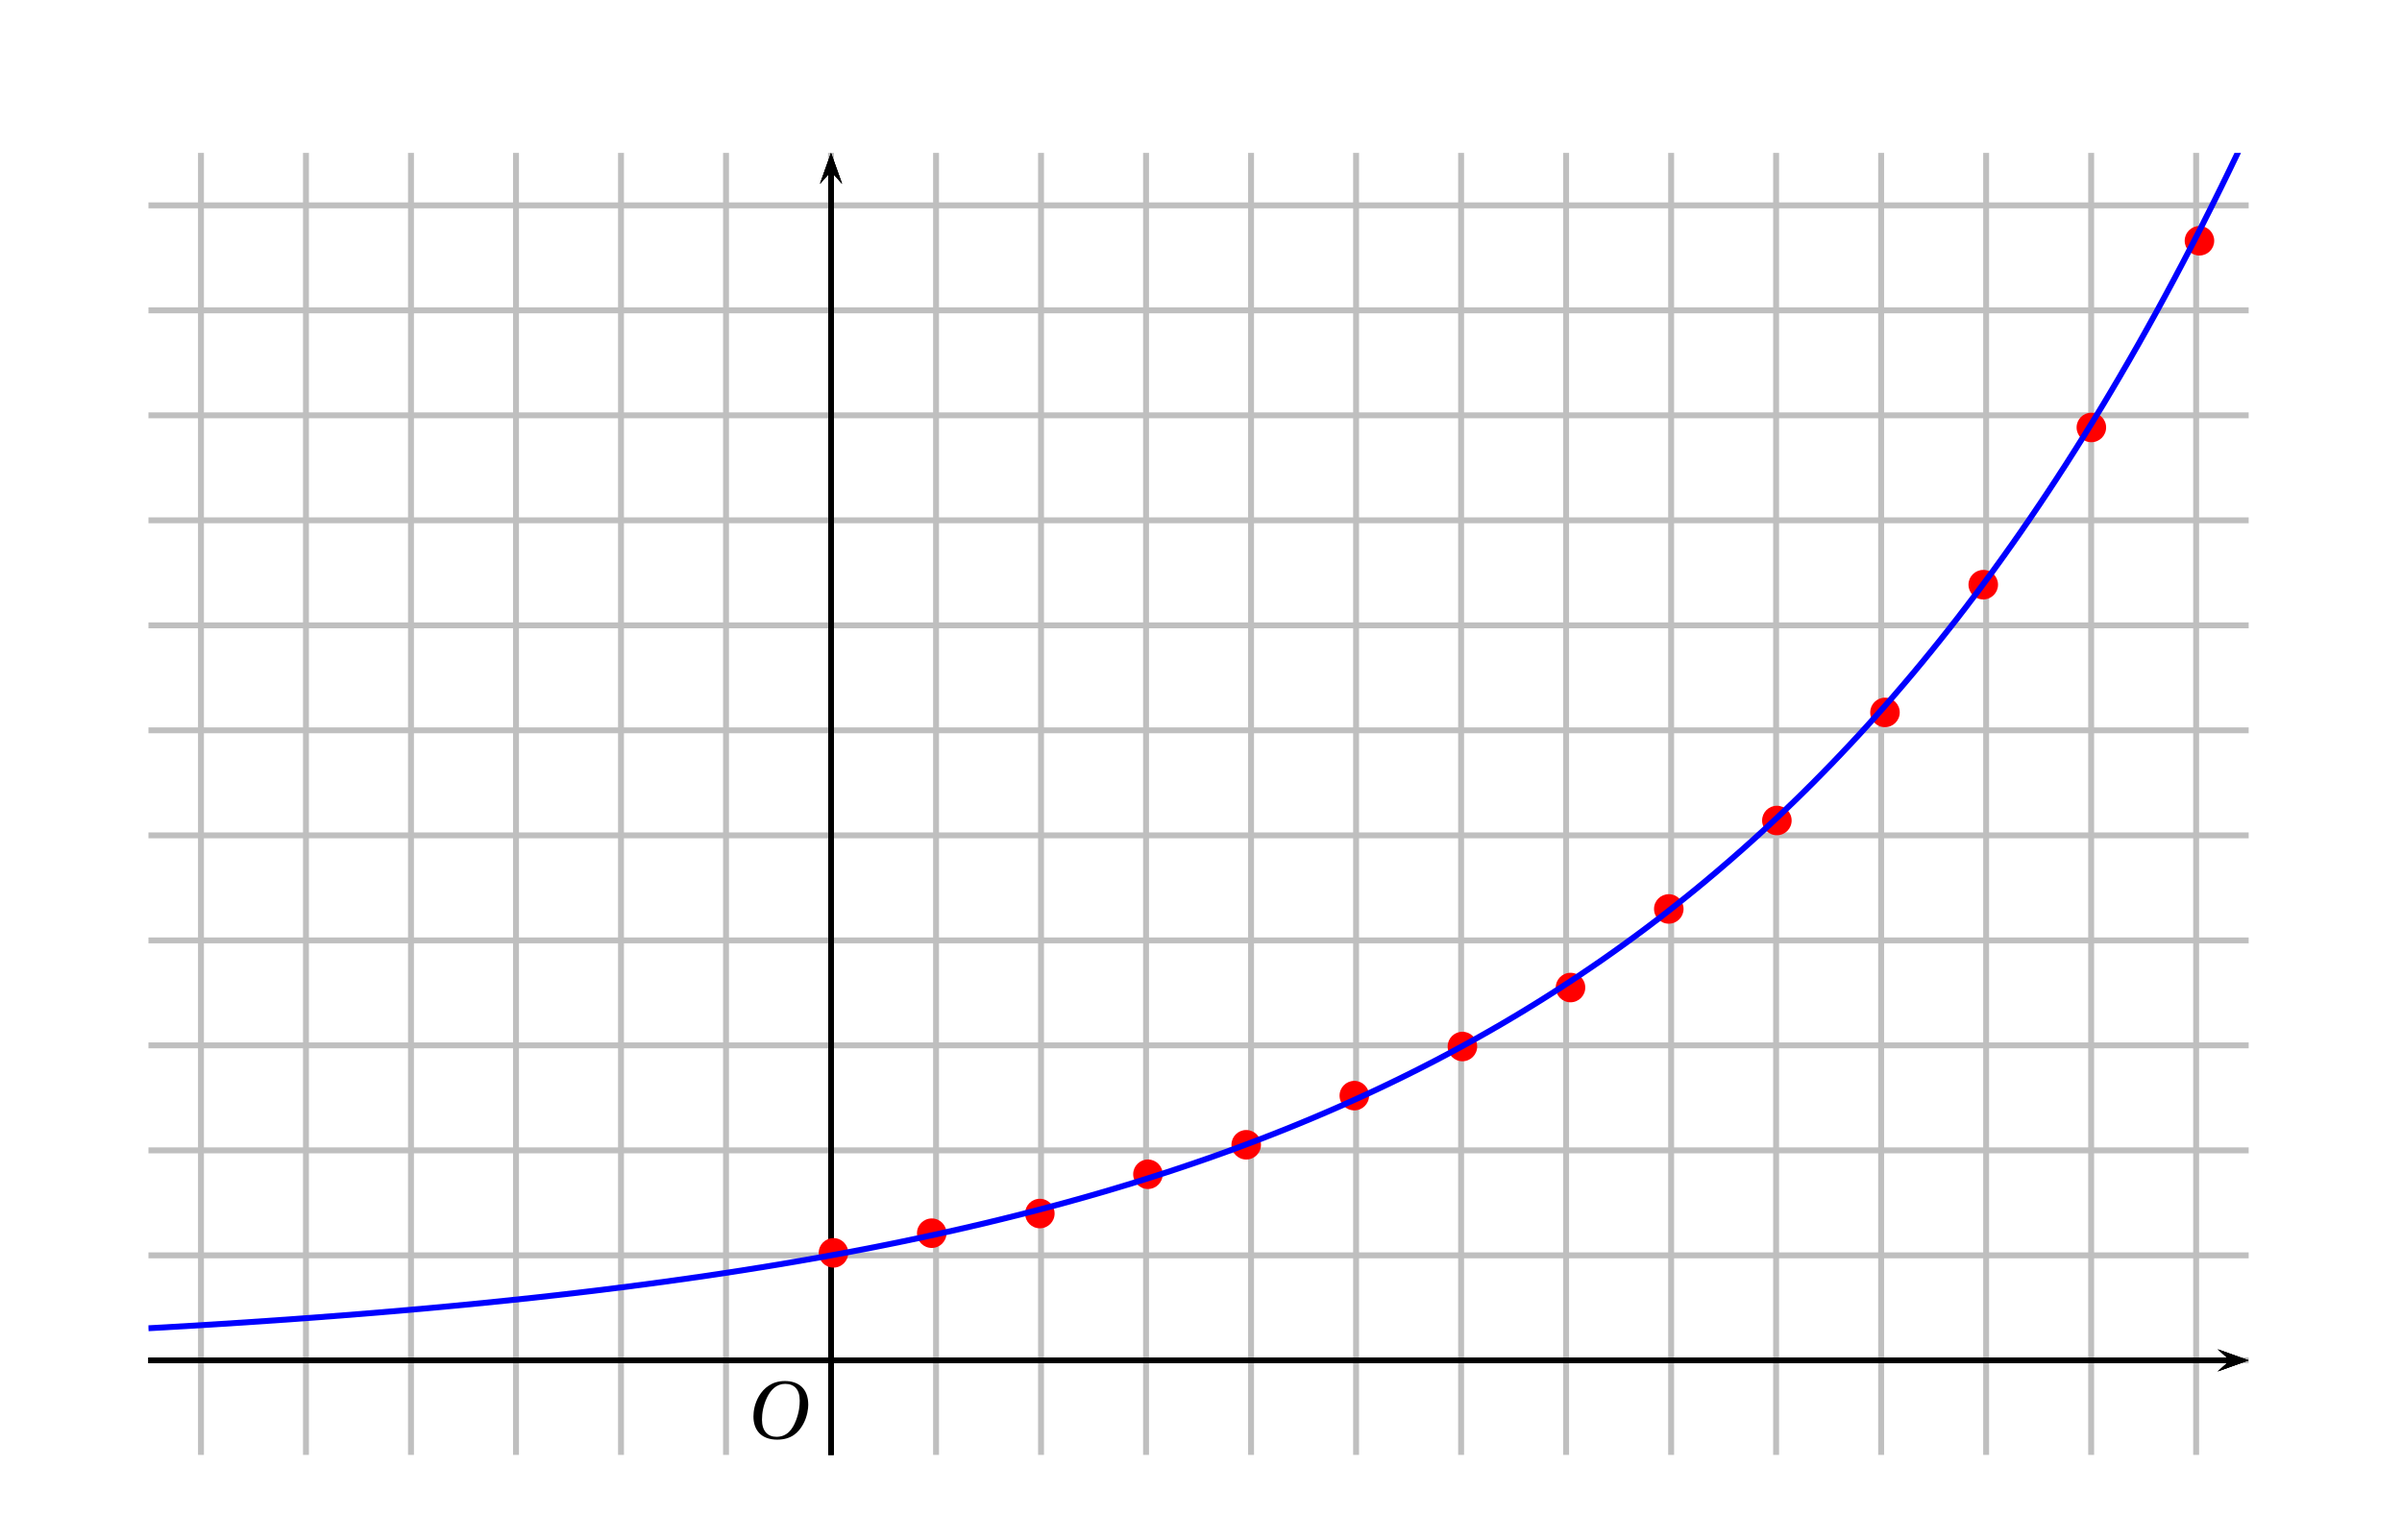 <?xml version='1.0' encoding='UTF-8'?>
<!-- This file was generated by dvisvgm 2.2 -->
<svg height='156.737pt' version='1.1' viewBox='26.687 5.998 244.424 156.737' width='244.424pt' xmlns='http://www.w3.org/2000/svg' xmlns:xlink='http://www.w3.org/1999/xlink'>
<defs>
<clipPath id='clip1'>
<path d='M41.793 154.059V21.555H255.508V154.059Z'/>
</clipPath>
<path d='M5.523 -7.364C6.728 -7.364 7.495 -6.651 7.495 -5.106C7.495 -4.482 7.429 -3.572 6.98 -2.411C6.531 -1.238 5.786 -0.219 4.361 -0.219C3.178 -0.219 2.4 -0.997 2.4 -2.52C2.4 -3.441 2.575 -4.46 3.079 -5.523C3.583 -6.564 4.361 -7.364 5.523 -7.364ZM5.479 -7.747C3.726 -7.747 2.641 -6.783 2.005 -5.731C1.403 -4.712 1.249 -3.682 1.249 -2.959C1.249 -1.151 2.279 0.164 4.46 0.164C6.399 0.164 7.353 -0.833 7.955 -1.918C8.547 -2.991 8.646 -4.109 8.646 -4.536C8.646 -6.783 7.287 -7.747 5.479 -7.747Z' id='g4-79'/>
</defs>
<g id='page1'>
<path clip-path='url(#clip1)' d='M40.762 160.219H38.974V160.76H40.762V160.219ZM45.035 157.238H41.475V157.891H44.352C43.083 159.701 42.564 160.813 42.166 162.562H42.872C43.165 160.858 43.833 159.393 45.035 157.794V157.238Z' fill-rule='evenodd'/>
<path clip-path='url(#clip1)' d='M36.449 155.124V16.21' fill='none' stroke='#bfbfbf' stroke-linecap='square' stroke-miterlimit='10' stroke-width='0.601'/>
<path clip-path='url(#clip1)' d='M51.448 160.219H49.66V160.759H51.448V160.219ZM55.556 158.627C55.428 157.756 54.858 157.237 54.046 157.237C53.461 157.237 52.935 157.523 52.619 157.996C52.289 158.514 52.139 159.167 52.139 160.136C52.139 161.03 52.274 161.601 52.589 162.074C52.875 162.502 53.34 162.735 53.926 162.735C54.94 162.735 55.668 161.984 55.668 160.94C55.668 159.948 54.992 159.25 54.039 159.25C53.513 159.25 53.1 159.453 52.815 159.843C52.822 158.544 53.243 157.823 54.001 157.823C54.467 157.823 54.79 158.116 54.895 158.627H55.556ZM53.956 159.836C54.595 159.836 54.992 160.279 54.992 160.992C54.992 161.661 54.542 162.149 53.934 162.149C53.318 162.149 52.852 161.638 52.852 160.955C52.852 160.294 53.303 159.836 53.956 159.836Z' fill-rule='evenodd'/>
<path clip-path='url(#clip1)' d='M47.137 155.124V16.21' fill='none' stroke='#bfbfbf' stroke-linecap='square' stroke-miterlimit='10' stroke-width='0.601'/>
<path clip-path='url(#clip1)' d='M62.133 160.219H60.346V160.759H62.133V160.219ZM66.076 157.237H63.328L62.93 160.136H63.538C63.846 159.768 64.101 159.641 64.514 159.641C65.228 159.641 65.678 160.129 65.678 160.917C65.678 161.683 65.236 162.149 64.514 162.149C63.936 162.149 63.583 161.856 63.425 161.255H62.764C62.855 161.691 62.93 161.901 63.087 162.096C63.388 162.502 63.929 162.735 64.529 162.735C65.603 162.735 66.354 161.953 66.354 160.827C66.354 159.776 65.656 159.055 64.635 159.055C64.259 159.055 63.959 159.153 63.651 159.378L63.861 157.891H66.076V157.237Z' fill-rule='evenodd'/>
<path clip-path='url(#clip1)' d='M57.821 155.124V16.21' fill='none' stroke='#bfbfbf' stroke-linecap='square' stroke-miterlimit='10' stroke-width='0.601'/>
<path clip-path='url(#clip1)' d='M72.819 160.219H71.032V160.759H72.819V160.219ZM75.643 161.285V162.562H76.304V161.285H77.093V160.692H76.304V157.237H75.816L73.398 160.587V161.285H75.643ZM75.643 160.692H73.976L75.643 158.364V160.692Z' fill-rule='evenodd'/>
<path clip-path='url(#clip1)' d='M68.508 155.124V16.21' fill='none' stroke='#bfbfbf' stroke-linecap='square' stroke-miterlimit='10' stroke-width='0.601'/>
<path clip-path='url(#clip1)' d='M83.505 160.219H81.717V160.759H83.505V160.219ZM85.533 160.121H85.615L85.894 160.114C86.622 160.114 86.997 160.444 86.997 161.082C86.997 161.751 86.584 162.149 85.894 162.149C85.172 162.149 84.819 161.788 84.774 161.015H84.114C84.144 161.443 84.219 161.721 84.346 161.961C84.617 162.472 85.142 162.735 85.871 162.735C86.967 162.735 87.673 162.081 87.673 161.075C87.673 160.399 87.41 160.023 86.772 159.806C87.268 159.611 87.515 159.235 87.515 158.702C87.515 157.786 86.907 157.237 85.894 157.237C84.819 157.237 84.249 157.823 84.226 158.957H84.887C84.894 158.634 84.924 158.454 85.007 158.289C85.157 157.996 85.488 157.816 85.901 157.816C86.487 157.816 86.839 158.161 86.839 158.724C86.839 159.1 86.704 159.325 86.412 159.445C86.231 159.52 85.999 159.55 85.533 159.558V160.121Z' fill-rule='evenodd'/>
<path clip-path='url(#clip1)' d='M79.195 155.124V16.21' fill='none' stroke='#bfbfbf' stroke-linecap='square' stroke-miterlimit='10' stroke-width='0.601'/>
<path clip-path='url(#clip1)' d='M94.191 160.219H92.403V160.759H94.191V160.219ZM98.359 161.908H95.558C95.625 161.473 95.866 161.195 96.519 160.812L97.27 160.407C98.014 160.001 98.396 159.453 98.396 158.799C98.396 158.356 98.216 157.943 97.901 157.658C97.585 157.373 97.195 157.237 96.692 157.237C96.016 157.237 95.513 157.478 95.22 157.928C95.032 158.214 94.95 158.544 94.935 159.085H95.595C95.618 158.724 95.663 158.507 95.753 158.334C95.926 158.011 96.271 157.816 96.669 157.816C97.27 157.816 97.721 158.244 97.721 158.814C97.721 159.235 97.473 159.596 97 159.866L96.309 160.256C95.197 160.887 94.874 161.39 94.814 162.562H98.359V161.908Z' fill-rule='evenodd'/>
<path clip-path='url(#clip1)' d='M89.879 155.124V16.21' fill='none' stroke='#bfbfbf' stroke-linecap='square' stroke-miterlimit='10' stroke-width='0.601'/>
<path clip-path='url(#clip1)' d='M104.876 160.219H103.089V160.759H104.876V160.219ZM107.19 158.769V162.562H107.851V157.237H107.415C107.182 158.056 107.032 158.168 106.011 158.296V158.769H107.19Z' fill-rule='evenodd'/>
<path clip-path='url(#clip1)' d='M100.567 155.124V16.21' fill='none' stroke='#bfbfbf' stroke-linecap='square' stroke-miterlimit='10' stroke-width='0.601'/>
<path clip-path='url(#clip1)' d='M115.495 157.237C114.999 157.237 114.548 157.455 114.271 157.823C113.925 158.289 113.752 159.002 113.752 159.986C113.752 161.781 114.353 162.735 115.495 162.735C116.621 162.735 117.237 161.781 117.237 160.031C117.237 158.995 117.071 158.304 116.719 157.823C116.441 157.447 115.998 157.237 115.495 157.237ZM115.495 157.823C116.208 157.823 116.561 158.544 116.561 159.971C116.561 161.48 116.216 162.186 115.48 162.186C114.781 162.186 114.428 161.45 114.428 159.993C114.428 158.537 114.781 157.823 115.495 157.823Z' fill-rule='evenodd'/>
<path clip-path='url(#clip1)' d='M111.25 155.124V16.21' fill='none' stroke='#bfbfbf' stroke-linecap='square' stroke-miterlimit='10' stroke-width='0.601'/>
<path clip-path='url(#clip1)' d='M126.06 158.769V162.562H126.721V157.237H126.285C126.053 158.056 125.903 158.168 124.881 158.296V158.769H126.06Z' fill-rule='evenodd'/>
<path clip-path='url(#clip1)' d='M121.938 155.124V16.21' fill='none' stroke='#bfbfbf' stroke-linecap='square' stroke-miterlimit='10' stroke-width='0.601'/>
<path clip-path='url(#clip1)' d='M138.601 161.908H135.8C135.867 161.473 136.108 161.195 136.761 160.812L137.512 160.407C138.255 160.001 138.638 159.453 138.638 158.799C138.638 158.356 138.458 157.943 138.143 157.658C137.827 157.373 137.437 157.237 136.934 157.237C136.258 157.237 135.755 157.478 135.462 157.928C135.274 158.214 135.191 158.544 135.176 159.085H135.837C135.86 158.724 135.905 158.507 135.995 158.334C136.168 158.011 136.513 157.816 136.911 157.816C137.512 157.816 137.962 158.244 137.962 158.814C137.962 159.235 137.714 159.596 137.241 159.866L136.55 160.256C135.439 160.887 135.116 161.39 135.056 162.562H138.601V161.908Z' fill-rule='evenodd'/>
<path clip-path='url(#clip1)' d='M132.621 155.124V16.21' fill='none' stroke='#bfbfbf' stroke-linecap='square' stroke-miterlimit='10' stroke-width='0.601'/>
<path clip-path='url(#clip1)' d='M147.146 160.121H147.229L147.507 160.114C148.235 160.114 148.611 160.444 148.611 161.082C148.611 161.751 148.197 162.149 147.507 162.149C146.786 162.149 146.433 161.788 146.388 161.015H145.727C145.757 161.443 145.832 161.721 145.96 161.961C146.23 162.472 146.756 162.735 147.484 162.735C148.581 162.735 149.287 162.081 149.287 161.075C149.287 160.399 149.024 160.023 148.385 159.806C148.881 159.611 149.129 159.235 149.129 158.702C149.129 157.786 148.521 157.237 147.507 157.237C146.433 157.237 145.862 157.823 145.839 158.957H146.5C146.508 158.634 146.538 158.454 146.621 158.289C146.771 157.996 147.101 157.816 147.514 157.816C148.1 157.816 148.453 158.161 148.453 158.724C148.453 159.1 148.318 159.325 148.025 159.445C147.845 159.52 147.612 159.55 147.146 159.558V160.121Z' fill-rule='evenodd'/>
<path clip-path='url(#clip1)' d='M143.309 155.124V16.21' fill='none' stroke='#bfbfbf' stroke-linecap='square' stroke-miterlimit='10' stroke-width='0.601'/>
<path clip-path='url(#clip1)' d='M158.628 161.285V162.562H159.289V161.285H160.077V160.692H159.289V157.237H158.801L156.383 160.587V161.285H158.628ZM158.628 160.692H156.961L158.628 158.364V160.692Z' fill-rule='evenodd'/>
<path clip-path='url(#clip1)' d='M153.992 155.124V16.21' fill='none' stroke='#bfbfbf' stroke-linecap='square' stroke-miterlimit='10' stroke-width='0.601'/>
<path clip-path='url(#clip1)' d='M170.433 157.237H167.684L167.286 160.136H167.894C168.202 159.768 168.458 159.641 168.87 159.641C169.584 159.641 170.035 160.129 170.035 160.917C170.035 161.683 169.592 162.149 168.87 162.149C168.292 162.149 167.94 161.856 167.782 161.255H167.121C167.211 161.691 167.286 161.901 167.444 162.096C167.744 162.502 168.285 162.735 168.886 162.735C169.96 162.735 170.71 161.953 170.71 160.827C170.71 159.776 170.012 159.055 168.991 159.055C168.615 159.055 168.315 159.153 168.007 159.378L168.217 157.891H170.433V157.237Z' fill-rule='evenodd'/>
<path clip-path='url(#clip1)' d='M164.68 155.124V16.21' fill='none' stroke='#bfbfbf' stroke-linecap='square' stroke-miterlimit='10' stroke-width='0.601'/>
<path clip-path='url(#clip1)' d='M181.284 158.627C181.156 157.756 180.585 157.237 179.774 157.237C179.188 157.237 178.663 157.523 178.347 157.996C178.017 158.514 177.867 159.167 177.867 160.136C177.867 161.03 178.002 161.601 178.317 162.074C178.603 162.502 179.068 162.735 179.654 162.735C180.668 162.735 181.396 161.984 181.396 160.94C181.396 159.948 180.72 159.25 179.767 159.25C179.241 159.25 178.828 159.453 178.543 159.843C178.55 158.544 178.971 157.823 179.729 157.823C180.195 157.823 180.518 158.116 180.623 158.627H181.284ZM179.684 159.836C180.323 159.836 180.72 160.279 180.72 160.992C180.72 161.661 180.27 162.149 179.662 162.149C179.046 162.149 178.58 161.638 178.58 160.955C178.58 160.294 179.031 159.836 179.684 159.836Z' fill-rule='evenodd'/>
<path clip-path='url(#clip1)' d='M175.367 155.124V16.21' fill='none' stroke='#bfbfbf' stroke-linecap='square' stroke-miterlimit='10' stroke-width='0.601'/>
<path clip-path='url(#clip1)' d='M192.134 157.237H188.575V157.891H191.451C190.182 159.701 189.664 160.812 189.266 162.562H189.972C190.265 160.857 190.933 159.393 192.134 157.793V157.237Z' fill-rule='evenodd'/>
<path clip-path='url(#clip1)' d='M186.051 155.124V16.21' fill='none' stroke='#bfbfbf' stroke-linecap='square' stroke-miterlimit='10' stroke-width='0.601'/>
<path clip-path='url(#clip1)' d='M201.851 159.761C202.4 159.43 202.58 159.16 202.58 158.657C202.58 157.823 201.927 157.237 200.981 157.237C200.042 157.237 199.381 157.823 199.381 158.657C199.381 159.153 199.561 159.423 200.102 159.761C199.494 160.053 199.193 160.497 199.193 161.082C199.193 162.059 199.929 162.735 200.981 162.735C202.032 162.735 202.768 162.059 202.768 161.09C202.768 160.497 202.467 160.053 201.851 159.761ZM200.981 157.823C201.543 157.823 201.904 158.153 201.904 158.672C201.904 159.167 201.536 159.498 200.981 159.498C200.424 159.498 200.057 159.167 200.057 158.664C200.057 158.153 200.424 157.823 200.981 157.823ZM200.981 160.053C201.641 160.053 202.092 160.474 202.092 161.098C202.092 161.728 201.641 162.149 200.966 162.149C200.32 162.149 199.869 161.721 199.869 161.098C199.869 160.474 200.32 160.053 200.981 160.053Z' fill-rule='evenodd'/>
<path clip-path='url(#clip1)' d='M196.739 155.124V16.21' fill='none' stroke='#bfbfbf' stroke-linecap='square' stroke-miterlimit='10' stroke-width='0.601'/>
<path clip-path='url(#clip1)' d='M209.999 161.345C210.127 162.217 210.697 162.735 211.509 162.735C212.095 162.735 212.628 162.449 212.935 161.976C213.273 161.458 213.423 160.805 213.423 159.836C213.423 158.942 213.289 158.371 212.973 157.898C212.68 157.47 212.215 157.237 211.629 157.237C210.615 157.237 209.886 157.988 209.886 159.032C209.886 160.023 210.562 160.722 211.524 160.722C212.027 160.722 212.395 160.542 212.74 160.129C212.732 161.428 212.312 162.149 211.554 162.149C211.088 162.149 210.765 161.856 210.66 161.345H209.999ZM211.621 157.816C212.237 157.816 212.702 158.326 212.702 159.017C212.702 159.671 212.245 160.136 211.599 160.136C210.96 160.136 210.562 159.693 210.562 158.98C210.562 158.304 211.013 157.816 211.621 157.816Z' fill-rule='evenodd'/>
<path clip-path='url(#clip1)' d='M207.422 155.124V16.21' fill='none' stroke='#bfbfbf' stroke-linecap='square' stroke-miterlimit='10' stroke-width='0.601'/>
<path clip-path='url(#clip1)' d='M222.232 158.769V162.562H222.893V157.237H222.457C222.224 158.056 222.074 158.168 221.052 158.296V158.769H222.232ZM226.528 157.237C226.032 157.237 225.582 157.455 225.305 157.823C224.958 158.289 224.785 159.002 224.785 159.986C224.785 161.781 225.386 162.735 226.528 162.735C227.655 162.735 228.271 161.781 228.271 160.031C228.271 158.995 228.105 158.304 227.752 157.823C227.475 157.447 227.031 157.237 226.528 157.237ZM226.528 157.823C227.242 157.823 227.595 158.544 227.595 159.971C227.595 161.48 227.249 162.186 226.513 162.186C225.815 162.186 225.462 161.45 225.462 159.993C225.462 158.537 225.815 157.823 226.528 157.823Z' fill-rule='evenodd'/>
<path clip-path='url(#clip1)' d='M218.11 155.124V16.21' fill='none' stroke='#bfbfbf' stroke-linecap='square' stroke-miterlimit='10' stroke-width='0.601'/>
<path clip-path='url(#clip1)' d='M232.917 158.769V162.562H233.578V157.237H233.142C232.91 158.056 232.76 158.168 231.739 158.296V158.769H232.917ZM237.093 158.769V162.562H237.754V157.237H237.319C237.086 158.056 236.936 158.168 235.915 158.296V158.769H237.093Z' fill-rule='evenodd'/>
<path clip-path='url(#clip1)' d='M228.793 155.124V16.21' fill='none' stroke='#bfbfbf' stroke-linecap='square' stroke-miterlimit='10' stroke-width='0.601'/>
<path clip-path='url(#clip1)' d='M243.603 158.769V162.562H244.264V157.237H243.829C243.596 158.056 243.446 158.168 242.424 158.296V158.769H243.603ZM249.634 161.908H246.833C246.901 161.473 247.141 161.195 247.795 160.812L248.545 160.407C249.289 160.001 249.672 159.453 249.672 158.799C249.672 158.356 249.491 157.943 249.176 157.658C248.861 157.373 248.471 157.237 247.967 157.237C247.291 157.237 246.788 157.478 246.495 157.928C246.307 158.214 246.225 158.544 246.21 159.085H246.871C246.893 158.724 246.938 158.507 247.029 158.334C247.201 158.011 247.547 157.816 247.945 157.816C248.545 157.816 248.996 158.244 248.996 158.814C248.996 159.235 248.748 159.596 248.275 159.866L247.584 160.256C246.473 160.887 246.15 161.39 246.09 162.562H249.634V161.908Z' fill-rule='evenodd'/>
<path clip-path='url(#clip1)' d='M239.48 155.124V16.21' fill='none' stroke='#bfbfbf' stroke-linecap='square' stroke-miterlimit='10' stroke-width='0.601'/>
<path clip-path='url(#clip1)' d='M254.289 158.769V162.562H254.95V157.237H254.514C254.281 158.056 254.131 158.168 253.11 158.296V158.769H254.289ZM258.18 160.121H258.262L258.54 160.114C259.269 160.114 259.644 160.444 259.644 161.082C259.644 161.751 259.231 162.149 258.54 162.149C257.819 162.149 257.466 161.788 257.421 161.015H256.761C256.79 161.443 256.865 161.721 256.994 161.961C257.263 162.472 257.789 162.735 258.518 162.735C259.614 162.735 260.32 162.081 260.32 161.075C260.32 160.399 260.057 160.023 259.419 159.806C259.915 159.611 260.163 159.235 260.163 158.702C260.163 157.786 259.554 157.237 258.54 157.237C257.466 157.237 256.896 157.823 256.873 158.957H257.534C257.541 158.634 257.571 158.454 257.654 158.289C257.804 157.996 258.135 157.816 258.548 157.816C259.134 157.816 259.487 158.161 259.487 158.724C259.487 159.1 259.351 159.325 259.058 159.445C258.878 159.52 258.645 159.55 258.18 159.558V160.121Z' fill-rule='evenodd'/>
<path clip-path='url(#clip1)' d='M250.164 155.124V16.21' fill='none' stroke='#bfbfbf' stroke-linecap='square' stroke-miterlimit='10' stroke-width='0.601'/>
<path clip-path='url(#clip1)' d='M264.975 158.769V162.562H265.635V157.237H265.2C264.968 158.056 264.817 158.168 263.796 158.296V158.769H264.975ZM269.661 161.285V162.562H270.322V161.285H271.111V160.692H270.322V157.237H269.834L267.416 160.587V161.285H269.661ZM269.661 160.692H267.995L269.661 158.364V160.692Z' fill-rule='evenodd'/>
<path clip-path='url(#clip1)' d='M260.851 155.124V16.21' fill='none' stroke='#bfbfbf' stroke-linecap='square' stroke-miterlimit='10' stroke-width='0.601'/>
<path clip-path='url(#clip1)' d='M29.729 150.604H27.942V151.145H29.729V150.604ZM32.043 149.155V152.948H32.704V147.623H32.268C32.035 148.442 31.885 148.554 30.864 148.682V149.155H32.043Z' fill-rule='evenodd'/>
<path clip-path='url(#clip1)' d='M36.449 155.124H260.851' fill='none' stroke='#bfbfbf' stroke-linecap='square' stroke-miterlimit='10' stroke-width='0.601'/>
<path clip-path='url(#clip1)' d='M32.162 136.937C31.666 136.937 31.216 137.155 30.938 137.523C30.592 137.989 30.42 138.702 30.42 139.686C30.42 141.481 31.02 142.435 32.162 142.435C33.288 142.435 33.904 141.481 33.904 139.731C33.904 138.695 33.739 138.004 33.386 137.523C33.108 137.147 32.666 136.937 32.162 136.937ZM32.162 137.523C32.876 137.523 33.228 138.244 33.228 139.671C33.228 141.18 32.883 141.886 32.147 141.886C31.449 141.886 31.096 141.15 31.096 139.693C31.096 138.236 31.449 137.523 32.162 137.523Z' fill-rule='evenodd'/>
<path clip-path='url(#clip1)' d='M36.449 144.441H260.851' fill='none' stroke='#bfbfbf' stroke-linecap='square' stroke-miterlimit='10' stroke-width='0.601'/>
<path clip-path='url(#clip1)' d='M32.042 127.784V131.576H32.702V126.252H32.267C32.035 127.07 31.884 127.183 30.863 127.31V127.784H32.042Z' fill-rule='evenodd'/>
<path clip-path='url(#clip1)' d='M36.449 133.753H260.851' fill='none' stroke='#bfbfbf' stroke-linecap='square' stroke-miterlimit='10' stroke-width='0.601'/>
<path clip-path='url(#clip1)' d='M33.897 120.237H31.096C31.163 119.801 31.404 119.523 32.056 119.141L32.807 118.735C33.551 118.329 33.934 117.781 33.934 117.128C33.934 116.685 33.754 116.272 33.438 115.986C33.123 115.701 32.732 115.566 32.23 115.566C31.554 115.566 31.051 115.806 30.758 116.257C30.57 116.542 30.487 116.872 30.472 117.413H31.133C31.156 117.053 31.201 116.835 31.291 116.662C31.464 116.339 31.809 116.144 32.207 116.144C32.807 116.144 33.258 116.572 33.258 117.143C33.258 117.563 33.01 117.924 32.537 118.194L31.846 118.585C30.735 119.216 30.412 119.719 30.352 120.89H33.897V120.237Z' fill-rule='evenodd'/>
<path clip-path='url(#clip1)' d='M36.449 123.07H260.851' fill='none' stroke='#bfbfbf' stroke-linecap='square' stroke-miterlimit='10' stroke-width='0.601'/>
<path clip-path='url(#clip1)' d='M31.757 107.764H31.839L32.117 107.756C32.846 107.756 33.221 108.087 33.221 108.725C33.221 109.394 32.807 109.791 32.117 109.791C31.396 109.791 31.043 109.431 30.998 108.657H30.337C30.367 109.085 30.442 109.363 30.57 109.604C30.84 110.115 31.366 110.377 32.094 110.377C33.191 110.377 33.897 109.724 33.897 108.718C33.897 108.042 33.634 107.666 32.995 107.448C33.491 107.253 33.739 106.878 33.739 106.344C33.739 105.428 33.13 104.88 32.117 104.88C31.043 104.88 30.472 105.466 30.45 106.6H31.111C31.118 106.277 31.148 106.097 31.231 105.931C31.381 105.639 31.712 105.458 32.125 105.458C32.71 105.458 33.063 105.804 33.063 106.367C33.063 106.742 32.928 106.968 32.636 107.088C32.455 107.163 32.222 107.193 31.757 107.2V107.764Z' fill-rule='evenodd'/>
<path clip-path='url(#clip1)' d='M36.449 112.382H260.851' fill='none' stroke='#bfbfbf' stroke-linecap='square' stroke-miterlimit='10' stroke-width='0.601'/>
<path clip-path='url(#clip1)' d='M32.552 98.242V99.519H33.213V98.242H34.002V97.649H33.213V94.194H32.725L30.307 97.544V98.242H32.552ZM32.552 97.649H30.885L32.552 95.321V97.649Z' fill-rule='evenodd'/>
<path clip-path='url(#clip1)' d='M36.449 101.699H260.851' fill='none' stroke='#bfbfbf' stroke-linecap='square' stroke-miterlimit='10' stroke-width='0.601'/>
<path clip-path='url(#clip1)' d='M33.671 83.509H30.923L30.525 86.407H31.133C31.441 86.039 31.697 85.912 32.109 85.912C32.822 85.912 33.273 86.4 33.273 87.188C33.273 87.954 32.831 88.42 32.109 88.42C31.531 88.42 31.178 88.127 31.02 87.526H30.36C30.45 87.962 30.525 88.172 30.683 88.367C30.983 88.773 31.524 89.006 32.125 89.006C33.198 89.006 33.949 88.225 33.949 87.098C33.949 86.047 33.251 85.326 32.23 85.326C31.854 85.326 31.554 85.424 31.246 85.649L31.456 84.162H33.671V83.509Z' fill-rule='evenodd'/>
<path clip-path='url(#clip1)' d='M36.449 91.011H260.851' fill='none' stroke='#bfbfbf' stroke-linecap='square' stroke-miterlimit='10' stroke-width='0.601'/>
<path clip-path='url(#clip1)' d='M33.837 74.212C33.709 73.341 33.138 72.823 32.327 72.823C31.742 72.823 31.216 73.108 30.9 73.581C30.57 74.099 30.42 74.753 30.42 75.722C30.42 76.615 30.555 77.186 30.87 77.659C31.156 78.087 31.621 78.32 32.207 78.32C33.221 78.32 33.949 77.569 33.949 76.525C33.949 75.534 33.273 74.835 32.319 74.835C31.794 74.835 31.381 75.038 31.096 75.429C31.103 74.129 31.524 73.409 32.282 73.409C32.747 73.409 33.071 73.701 33.175 74.212H33.837ZM32.237 75.421C32.876 75.421 33.273 75.864 33.273 76.578C33.273 77.246 32.822 77.734 32.215 77.734C31.599 77.734 31.133 77.224 31.133 76.54C31.133 75.879 31.584 75.421 32.237 75.421Z' fill-rule='evenodd'/>
<path clip-path='url(#clip1)' d='M36.449 80.324H260.851' fill='none' stroke='#bfbfbf' stroke-linecap='square' stroke-miterlimit='10' stroke-width='0.601'/>
<path clip-path='url(#clip1)' d='M34.002 62.137H30.442V62.79H33.318C32.05 64.6 31.531 65.712 31.133 67.461H31.839C32.132 65.757 32.8 64.292 34.002 62.693V62.137Z' fill-rule='evenodd'/>
<path clip-path='url(#clip1)' d='M36.449 69.64H260.851' fill='none' stroke='#bfbfbf' stroke-linecap='square' stroke-miterlimit='10' stroke-width='0.601'/>
<path clip-path='url(#clip1)' d='M33.033 53.975C33.581 53.644 33.761 53.374 33.761 52.871C33.761 52.037 33.108 51.452 32.162 51.452C31.223 51.452 30.562 52.037 30.562 52.871C30.562 53.366 30.743 53.637 31.283 53.975C30.675 54.268 30.375 54.71 30.375 55.297C30.375 56.272 31.111 56.948 32.162 56.948C33.213 56.948 33.949 56.272 33.949 55.304C33.949 54.71 33.649 54.268 33.033 53.975ZM32.162 52.037C32.725 52.037 33.086 52.367 33.086 52.886C33.086 53.381 32.717 53.712 32.162 53.712C31.606 53.712 31.238 53.381 31.238 52.878C31.238 52.367 31.606 52.037 32.162 52.037ZM32.162 54.268C32.822 54.268 33.273 54.688 33.273 55.312C33.273 55.942 32.822 56.363 32.147 56.363C31.501 56.363 31.051 55.934 31.051 55.312C31.051 54.688 31.501 54.268 32.162 54.268Z' fill-rule='evenodd'/>
<path clip-path='url(#clip1)' d='M36.449 58.952H260.851' fill='none' stroke='#bfbfbf' stroke-linecap='square' stroke-miterlimit='10' stroke-width='0.601'/>
<path clip-path='url(#clip1)' d='M30.495 44.873C30.622 45.745 31.193 46.263 32.005 46.263C32.59 46.263 33.123 45.977 33.431 45.504C33.769 44.986 33.919 44.333 33.919 43.364C33.919 42.471 33.784 41.9 33.468 41.426C33.175 40.998 32.71 40.766 32.125 40.766C31.111 40.766 30.382 41.517 30.382 42.561C30.382 43.551 31.058 44.25 32.02 44.25C32.522 44.25 32.89 44.07 33.236 43.657C33.228 44.956 32.807 45.677 32.05 45.677C31.584 45.677 31.261 45.384 31.156 44.873H30.495ZM32.117 41.344C32.732 41.344 33.198 41.855 33.198 42.546C33.198 43.199 32.74 43.664 32.094 43.664C31.456 43.664 31.058 43.222 31.058 42.508C31.058 41.832 31.509 41.344 32.117 41.344Z' fill-rule='evenodd'/>
<path clip-path='url(#clip1)' d='M36.449 48.269H260.851' fill='none' stroke='#bfbfbf' stroke-linecap='square' stroke-miterlimit='10' stroke-width='0.601'/>
<path clip-path='url(#clip1)' d='M27.866 31.612V35.404H28.527V30.08H28.091C27.858 30.898 27.708 31.011 26.687 31.138V31.612H27.866ZM32.162 30.08C31.666 30.08 31.216 30.297 30.939 30.666C30.592 31.131 30.42 31.844 30.42 32.828C30.42 34.624 31.02 35.577 32.162 35.577C33.289 35.577 33.905 34.624 33.905 32.873C33.905 31.837 33.74 31.146 33.387 30.666C33.109 30.29 32.666 30.08 32.162 30.08ZM32.162 30.666C32.876 30.666 33.229 31.386 33.229 32.813C33.229 34.322 32.883 35.028 32.147 35.028C31.449 35.028 31.096 34.293 31.096 32.836C31.096 31.379 31.449 30.666 32.162 30.666Z' fill-rule='evenodd'/>
<path clip-path='url(#clip1)' d='M36.449 37.581H260.851' fill='none' stroke='#bfbfbf' stroke-linecap='square' stroke-miterlimit='10' stroke-width='0.601'/>
<path clip-path='url(#clip1)' d='M27.866 20.926V24.718H28.527V19.395H28.091C27.858 20.212 27.708 20.325 26.687 20.453V20.926H27.866ZM32.042 20.926V24.718H32.703V19.395H32.267C32.035 20.212 31.884 20.325 30.863 20.453V20.926H32.042Z' fill-rule='evenodd'/>
<path clip-path='url(#clip1)' d='M36.449 26.898H260.851' fill='none' stroke='#bfbfbf' stroke-linecap='square' stroke-miterlimit='10' stroke-width='0.601'/>
<path clip-path='url(#clip1)' d='M27.866 10.241V14.033H28.527V8.708H28.091C27.858 9.527 27.708 9.64 26.687 9.767V10.241H27.866ZM33.897 13.38H31.096C31.163 12.944 31.404 12.666 32.057 12.283L32.808 11.877C33.552 11.472 33.935 10.923 33.935 10.271C33.935 9.827 33.755 9.414 33.439 9.129C33.124 8.844 32.733 8.708 32.23 8.708C31.554 8.708 31.051 8.949 30.758 9.399C30.57 9.685 30.488 10.015 30.473 10.555H31.133C31.156 10.195 31.201 9.978 31.291 9.805C31.464 9.482 31.809 9.287 32.207 9.287C32.808 9.287 33.259 9.715 33.259 10.286C33.259 10.706 33.011 11.067 32.538 11.336L31.847 11.727C30.736 12.358 30.412 12.861 30.352 14.033H33.897V13.38Z' fill-rule='evenodd'/>
<path clip-path='url(#clip1)' d='M36.449 16.21H260.851' fill='none' stroke='#bfbfbf' stroke-linecap='square' stroke-miterlimit='10' stroke-width='0.601'/>
<path clip-path='url(#clip1)' d='M252.356 145.566L255.508 144.441L252.356 143.313L253.617 144.441'/>
<path clip-path='url(#clip1)' d='M41.793 144.441H253.617' fill='none' stroke='#000000' stroke-miterlimit='10' stroke-width='0.563'/>
<path clip-path='url(#clip1)' d='M111.25 147.445V141.437' fill='none' stroke='#000000' stroke-miterlimit='10' stroke-width='0.3'/>
<path clip-path='url(#clip1)' d='M111.25 147.445V141.437' fill='none' stroke='#000000' stroke-miterlimit='10' stroke-width='0.3'/>
<path clip-path='url(#clip1)' d='M112.379 24.711L111.25 21.555L110.125 24.711L111.25 23.445'/>
<path clip-path='url(#clip1)' d='M111.25 154.058V23.445' fill='none' stroke='#000000' stroke-miterlimit='10' stroke-width='0.563'/>
<path clip-path='url(#clip1)' d='M252.356 145.566L255.508 144.441L252.356 143.313L253.617 144.441'/>
<path clip-path='url(#clip1)' d='M41.793 144.441H253.617' fill='none' stroke='#000000' stroke-miterlimit='10' stroke-width='0.563'/>
<path clip-path='url(#clip1)' d='M112.379 24.711L111.25 21.555L110.125 24.711L111.25 23.445'/>
<path clip-path='url(#clip1)' d='M111.25 154.058V23.445' fill='none' stroke='#000000' stroke-miterlimit='10' stroke-width='0.563'/>
<path clip-path='url(#clip1)' d='M108.246 144.441H114.254' fill='none' stroke='#000000' stroke-miterlimit='10' stroke-width='0.3'/>
<path clip-path='url(#clip1)' d='M108.246 144.441H114.254' fill='none' stroke='#000000' stroke-miterlimit='10' stroke-width='0.3'/>
<path clip-path='url(#clip1)' d='M112.379 24.711L111.25 21.555L110.125 24.711L111.25 23.445'/>
<path clip-path='url(#clip1)' d='M111.25 154.058V23.445' fill='none' stroke='#000000' stroke-miterlimit='10' stroke-width='0.563'/>
<path clip-path='url(#clip1)' d='M252.356 145.566L255.508 144.441L252.356 143.313L253.617 144.441'/>
<path clip-path='url(#clip1)' d='M41.793 144.441H253.617' fill='none' stroke='#000000' stroke-miterlimit='10' stroke-width='0.563'/>
<g transform='matrix(0.754 0 0 0.754 5.392 40.044)'>
<use x='128.678' xlink:href='#g4-79' y='148.995'/>
</g>
<path clip-path='url(#clip1)' d='M113.002 133.5C113.002 132.67 112.33 131.998 111.5 131.998C110.67 131.998 109.998 132.67 109.998 133.5C109.998 134.33 110.67 135.002 111.5 135.002C112.33 135.002 113.002 134.33 113.002 133.5Z' fill='#ff0000' fill-rule='evenodd'/>
<path clip-path='url(#clip1)' d='M123.002 131.5C123.002 130.67 122.33 129.998 121.5 129.998S119.998 130.67 119.998 131.5C119.998 132.33 120.67 133.002 121.5 133.002S123.002 132.33 123.002 131.5Z' fill='#ff0000' fill-rule='evenodd'/>
<path clip-path='url(#clip1)' d='M134.002 129.5C134.002 128.67 133.33 127.998 132.5 127.998C131.67 127.998 130.998 128.67 130.998 129.5C130.998 130.33 131.67 131.002 132.5 131.002C133.33 131.002 134.002 130.33 134.002 129.5Z' fill='#ff0000' fill-rule='evenodd'/>
<path clip-path='url(#clip1)' d='M145.002 125.5C145.002 124.67 144.33 123.998 143.5 123.998S141.998 124.67 141.998 125.5S142.67 127.002 143.5 127.002S145.002 126.33 145.002 125.5Z' fill='#ff0000' fill-rule='evenodd'/>
<path clip-path='url(#clip1)' d='M155.002 122.5C155.002 121.67 154.33 120.998 153.5 120.998C152.67 120.998 151.998 121.67 151.998 122.5C151.998 123.33 152.67 124.002 153.5 124.002C154.33 124.002 155.002 123.33 155.002 122.5Z' fill='#ff0000' fill-rule='evenodd'/>
<path clip-path='url(#clip1)' d='M166.002 117.5C166.002 116.67 165.33 115.998 164.5 115.998C163.67 115.998 162.998 116.67 162.998 117.5C162.998 118.33 163.67 119.002 164.5 119.002C165.33 119.002 166.002 118.33 166.002 117.5Z' fill='#ff0000' fill-rule='evenodd'/>
<path clip-path='url(#clip1)' d='M177.002 112.5C177.002 111.67 176.33 110.998 175.5 110.998C174.67 110.998 173.998 111.67 173.998 112.5C173.998 113.33 174.67 114.002 175.5 114.002C176.33 114.002 177.002 113.33 177.002 112.5Z' fill='#ff0000' fill-rule='evenodd'/>
<path clip-path='url(#clip1)' d='M188.002 106.5C188.002 105.67 187.33 104.998 186.5 104.998C185.67 104.998 184.998 105.67 184.998 106.5S185.67 108.002 186.5 108.002C187.33 108.002 188.002 107.33 188.002 106.5Z' fill='#ff0000' fill-rule='evenodd'/>
<path clip-path='url(#clip1)' d='M198.003 98.5C198.003 97.67 197.33 96.998 196.5 96.998C195.67 96.998 194.998 97.67 194.998 98.5S195.67 100.002 196.5 100.002C197.33 100.002 198.003 99.33 198.003 98.5Z' fill='#ff0000' fill-rule='evenodd'/>
<path clip-path='url(#clip1)' d='M209.002 89.5C209.002 88.671 208.33 87.998 207.5 87.998C206.671 87.998 205.997 88.671 205.997 89.5C205.997 90.33 206.671 91.002 207.5 91.002C208.33 91.002 209.002 90.33 209.002 89.5Z' fill='#ff0000' fill-rule='evenodd'/>
<path clip-path='url(#clip1)' d='M220.002 78.5C220.002 77.67 219.33 76.998 218.5 76.998C217.671 76.998 216.998 77.67 216.998 78.5C216.998 79.33 217.671 80.002 218.5 80.002C219.33 80.002 220.002 79.33 220.002 78.5Z' fill='#ff0000' fill-rule='evenodd'/>
<path clip-path='url(#clip1)' d='M230.003 65.5C230.003 64.671 229.33 63.998 228.5 63.998C227.67 63.998 226.997 64.671 226.997 65.5C226.997 66.33 227.67 67.002 228.5 67.002C229.33 67.002 230.003 66.33 230.003 65.5Z' fill='#ff0000' fill-rule='evenodd'/>
<path clip-path='url(#clip1)' d='M241.002 49.5C241.002 48.671 240.33 47.998 239.5 47.998C238.671 47.998 237.998 48.671 237.998 49.5C237.998 50.33 238.671 51.002 239.5 51.002C240.33 51.002 241.002 50.33 241.002 49.5Z' fill='#ff0000' fill-rule='evenodd'/>
<path clip-path='url(#clip1)' d='M252.002 30.5C252.002 29.67 251.329 28.998 250.5 28.998C249.67 28.998 248.998 29.67 248.998 30.5C248.998 31.33 249.67 32.003 250.5 32.003C251.329 32.003 252.002 31.33 252.002 30.5Z' fill='#ff0000' fill-rule='evenodd'/>
<path clip-path='url(#clip1)' d='M262.002 7.5C262.002 6.67 261.33 5.998 260.5 5.998C259.671 5.998 258.998 6.67 258.998 7.5C258.998 8.329 259.671 9.002 260.5 9.002C261.33 9.002 262.002 8.329 262.002 7.5Z' fill='#ff0000' fill-rule='evenodd'/>
<path clip-path='url(#clip1)' d='M41.793 141.172L42.008 141.16L42.223 141.148L42.434 141.137L42.648 141.125L42.863 141.113L43.078 141.102L43.289 141.09L43.504 141.078L43.719 141.066L43.934 141.051L44.148 141.039L44.359 141.027L44.574 141.016L44.789 141.004L45.004 140.988L45.215 140.977L45.43 140.965L45.645 140.953L45.859 140.938L46.07 140.926L46.285 140.914L46.5 140.902L46.715 140.887L46.926 140.875L47.141 140.863L47.355 140.848L47.57 140.836L47.785 140.82L47.996 140.809L48.211 140.797L48.426 140.781L48.641 140.77L48.852 140.754L49.066 140.742L49.281 140.727L49.496 140.715L49.707 140.703L49.922 140.688L50.137 140.676L50.352 140.66L50.566 140.645L50.777 140.633L50.992 140.617L51.207 140.606L51.422 140.59L51.633 140.578L51.848 140.563L52.062 140.547L52.277 140.535L52.488 140.52L52.703 140.504L52.918 140.492L53.133 140.477L53.344 140.461L53.559 140.449L53.773 140.434L53.988 140.418L54.203 140.402L54.414 140.387L54.629 140.375L54.844 140.359L55.059 140.344L55.27 140.328L55.484 140.313L55.699 140.301L55.914 140.285L56.125 140.27L56.34 140.254L56.555 140.238L56.77 140.223L56.98 140.207L57.195 140.191L57.41 140.176L57.625 140.16L57.84 140.145L58.051 140.129L58.266 140.113L58.48 140.098L58.695 140.082L58.906 140.066L59.121 140.051L59.336 140.035L59.551 140.02L59.762 140L59.977 139.984L60.191 139.969L60.406 139.953L60.621 139.938L60.832 139.918L61.047 139.902L61.262 139.887L61.477 139.871L61.688 139.852L61.902 139.836L62.117 139.82L62.332 139.805L62.543 139.785L62.758 139.77L62.973 139.75L63.188 139.734L63.398 139.719L63.613 139.699L63.828 139.684L64.043 139.664L64.258 139.648L64.469 139.629L64.684 139.613L64.898 139.594L65.113 139.578L65.324 139.559L65.539 139.543L65.754 139.523L65.969 139.504L66.18 139.488L66.395 139.469L66.609 139.453L66.824 139.434L67.035 139.414L67.25 139.398L67.465 139.379L67.68 139.359L67.894 139.34L68.106 139.324L68.32 139.305L68.535 139.285L68.75 139.266L68.961 139.246L69.176 139.227L69.391 139.211L69.606 139.191L69.816 139.172L70.031 139.152L70.246 139.133L70.461 139.113L70.672 139.094L70.887 139.074L71.102 139.055L71.316 139.035L71.531 139.016L71.742 138.996L71.957 138.977L72.172 138.953L72.387 138.934L72.598 138.914L72.812 138.895L73.027 138.875L73.242 138.856L73.453 138.832L73.668 138.813L73.883 138.793L74.098 138.773L74.312 138.75L74.523 138.731L74.738 138.711L74.953 138.688L75.168 138.668L75.379 138.645L75.594 138.625L75.809 138.606L76.023 138.582L76.234 138.563L76.449 138.539L76.664 138.52L76.879 138.496L77.09 138.473L77.305 138.453L77.519 138.43L77.734 138.41L77.949 138.387L78.16 138.363L78.375 138.344L78.59 138.32L78.805 138.297L79.016 138.273L79.231 138.254L79.445 138.231L79.66 138.207L79.871 138.184L80.086 138.16L80.301 138.141L80.516 138.117L80.727 138.094L80.941 138.07L81.156 138.047L81.371 138.023L81.586 138L81.797 137.977L82.012 137.953L82.227 137.93L82.441 137.906L82.652 137.879L82.867 137.856L83.082 137.832L83.297 137.809L83.508 137.785L83.723 137.758L83.938 137.734L84.152 137.711L84.367 137.688L84.578 137.66L84.793 137.637L85.008 137.613L85.223 137.586L85.434 137.563L85.648 137.535L85.863 137.512L86.078 137.484L86.289 137.461L86.504 137.434L86.719 137.41L86.934 137.383L87.145 137.359L87.359 137.332L87.574 137.305L87.789 137.281L88.004 137.254L88.215 137.227L88.43 137.199L88.645 137.176L88.859 137.148L89.07 137.121L89.285 137.094L89.5 137.066L89.715 137.039L89.926 137.016L90.141 136.988L90.356 136.961L90.57 136.934L90.781 136.906L90.996 136.879L91.211 136.848L91.426 136.82L91.641 136.793L91.852 136.766L92.066 136.738L92.281 136.711L92.496 136.68L92.707 136.652L92.922 136.625L93.137 136.598L93.352 136.566L93.562 136.539L93.777 136.508L93.992 136.481L94.207 136.453L94.422 136.422L94.633 136.395L94.848 136.363L95.062 136.332L95.277 136.305L95.488 136.273L95.703 136.246L95.918 136.215L96.133 136.184L96.344 136.156L96.559 136.125L96.773 136.094L96.988 136.063L97.199 136.031L97.414 136L97.629 135.973L97.844 135.941L98.059 135.91L98.269 135.879L98.484 135.848L98.699 135.816L98.914 135.785L99.125 135.75L99.34 135.719L99.555 135.688L99.769 135.656L99.981 135.625L100.195 135.59L100.41 135.559L100.625 135.527L100.836 135.496L101.051 135.461L101.266 135.43L101.48 135.395L101.695 135.363L101.906 135.328L102.121 135.297L102.336 135.262L102.551 135.23L102.762 135.195L102.977 135.16L103.191 135.129L103.406 135.094L103.617 135.059L103.832 135.023L104.047 134.992L104.262 134.957L104.473 134.922L104.687 134.887L104.902 134.852L105.117 134.816L105.332 134.781L105.543 134.746L105.758 134.711L105.973 134.676L106.188 134.641L106.398 134.605L106.613 134.566L106.828 134.531L107.043 134.496L107.254 134.457L107.469 134.422L107.684 134.387L107.898 134.348L108.113 134.313L108.324 134.273L108.539 134.238L108.754 134.199L108.969 134.164L109.18 134.125L109.395 134.086L109.609 134.051L109.824 134.012L110.035 133.973L110.25 133.938L110.465 133.898L110.68 133.859L110.891 133.82L111.105 133.781L111.32 133.742L111.535 133.703L111.75 133.664L111.961 133.625L112.176 133.586L112.391 133.547L112.605 133.504L112.816 133.465L113.031 133.426L113.246 133.387L113.461 133.344L113.672 133.305L113.887 133.262L114.102 133.223L114.316 133.18L114.527 133.141L114.742 133.098L114.957 133.059L115.172 133.016L115.387 132.973L115.598 132.934L115.812 132.891L116.027 132.848L116.242 132.805L116.453 132.762L116.668 132.719L116.883 132.676L117.098 132.633L117.309 132.59L117.523 132.547L117.738 132.504L117.953 132.461L118.168 132.418L118.379 132.371L118.594 132.328L118.809 132.285L119.023 132.238L119.234 132.195L119.449 132.148L119.664 132.106L119.879 132.059L120.09 132.016L120.305 131.969L120.52 131.926L120.734 131.879L120.945 131.832L121.16 131.785L121.375 131.738L121.59 131.695L121.805 131.648L122.016 131.602L122.231 131.555L122.445 131.508L122.66 131.457L122.871 131.41L123.086 131.363L123.301 131.316L123.516 131.27L123.727 131.219L123.941 131.172L124.156 131.121L124.371 131.074L124.582 131.023L124.797 130.977L125.012 130.926L125.227 130.879L125.441 130.828L125.652 130.777L125.867 130.727L126.082 130.68L126.297 130.629L126.508 130.578L126.723 130.527L126.937 130.477L127.152 130.426L127.363 130.375L127.578 130.32L127.793 130.27L128.008 130.219L128.219 130.168L128.434 130.113L128.648 130.063L128.863 130.008L129.078 129.957L129.289 129.902L129.504 129.852L129.719 129.797L129.934 129.742L130.145 129.691L130.359 129.637L130.574 129.582L130.789 129.527L131 129.473L131.215 129.418L131.43 129.363L131.645 129.309L131.859 129.254L132.07 129.195L132.285 129.141L132.5 129.086L132.715 129.027L132.926 128.973L133.141 128.918L133.355 128.859L133.57 128.801L133.781 128.746L133.996 128.688L134.211 128.629L134.426 128.574L134.637 128.516L134.852 128.457L135.066 128.398L135.281 128.34L135.496 128.281L135.707 128.223L135.922 128.16L136.137 128.102L136.352 128.043L136.563 127.984L136.777 127.922L136.992 127.863L137.207 127.801L137.418 127.742L137.633 127.68L137.848 127.617L138.063 127.559L138.273 127.496L138.488 127.434L138.703 127.371L138.918 127.309L139.133 127.246L139.344 127.184L139.559 127.121L139.773 127.055L139.988 126.992L140.199 126.93L140.414 126.863L140.629 126.801L140.844 126.734L141.055 126.672L141.27 126.605L141.484 126.543L141.699 126.477L141.914 126.41L142.125 126.344L142.34 126.277L142.555 126.211L142.77 126.145L142.98 126.078L143.195 126.012L143.41 125.945L143.625 125.875L143.836 125.809L144.051 125.738L144.266 125.672L144.481 125.602L144.691 125.535L144.906 125.465L145.121 125.395L145.336 125.324L145.551 125.258L145.762 125.188L145.977 125.117L146.191 125.043L146.406 124.973L146.617 124.902L146.832 124.832L147.047 124.758L147.262 124.688L147.473 124.613L147.687 124.543L147.902 124.469L148.117 124.398L148.328 124.324L148.543 124.25L148.758 124.176L148.973 124.102L149.187 124.027L149.398 123.953L149.613 123.879L149.828 123.805L150.043 123.727L150.254 123.652L150.469 123.574L150.684 123.5L150.898 123.422L151.109 123.348L151.324 123.27L151.539 123.191L151.754 123.113L151.965 123.035L152.18 122.957L152.395 122.879L152.609 122.801L152.824 122.723L153.035 122.641L153.25 122.563L153.465 122.481L153.68 122.402L153.891 122.32L154.105 122.238L154.32 122.16L154.535 122.078L154.746 121.996L154.961 121.914L155.176 121.832L155.391 121.75L155.605 121.664L155.816 121.582L156.031 121.5L156.246 121.414L156.461 121.332L156.672 121.246L156.887 121.16L157.102 121.074L157.316 120.992L157.527 120.906L157.742 120.82L157.957 120.734L158.172 120.645L158.383 120.559L158.598 120.473L158.813 120.383L159.027 120.297L159.242 120.207L159.453 120.117L159.668 120.031L159.883 119.941L160.098 119.852L160.309 119.762L160.523 119.672L160.738 119.582L160.953 119.488L161.164 119.398L161.379 119.309L161.594 119.215L161.809 119.121L162.02 119.031L162.234 118.938L162.449 118.844L162.664 118.75L162.879 118.656L163.09 118.563L163.305 118.469L163.52 118.371L163.734 118.277L163.945 118.18L164.16 118.086L164.375 117.988L164.59 117.891L164.801 117.797L165.016 117.699L165.23 117.602L165.445 117.5L165.66 117.402L165.871 117.305L166.086 117.207L166.301 117.106L166.516 117.004L166.727 116.906L166.941 116.805L167.156 116.703L167.371 116.602L167.582 116.5L167.797 116.398L168.012 116.297L168.227 116.191L168.438 116.09L168.652 115.984L168.867 115.883L169.082 115.777L169.297 115.672L169.508 115.566L169.723 115.461L169.937 115.356L170.152 115.25L170.363 115.141L170.578 115.035L170.793 114.93L171.008 114.82L171.219 114.711L171.434 114.602L171.648 114.492L171.863 114.383L172.074 114.273L172.289 114.164L172.504 114.055L172.719 113.941L172.934 113.832L173.145 113.719L173.359 113.605L173.574 113.492L173.789 113.379L174 113.266L174.215 113.152L174.43 113.039L174.645 112.922L174.855 112.809L175.07 112.691L175.285 112.578L175.5 112.461L175.711 112.344L175.926 112.227L176.141 112.109L176.355 111.988L176.57 111.871L176.781 111.754L176.996 111.633L177.211 111.512L177.426 111.391L177.637 111.27L177.852 111.148L178.066 111.027L178.281 110.906L178.492 110.785L178.707 110.66L178.922 110.535L179.137 110.414L179.352 110.289L179.562 110.164L179.777 110.039L179.992 109.914L180.207 109.785L180.418 109.66L180.633 109.531L180.848 109.406L181.063 109.277L181.273 109.148L181.488 109.02L181.703 108.891L181.918 108.758L182.129 108.629L182.344 108.496L182.559 108.367L182.773 108.234L182.988 108.102L183.199 107.969L183.414 107.836L183.629 107.703L183.844 107.566L184.055 107.434L184.27 107.297L184.484 107.16L184.699 107.027L184.91 106.887L185.125 106.75L185.34 106.613L185.555 106.477L185.766 106.336L185.98 106.195L186.195 106.059L186.41 105.918L186.625 105.777L186.836 105.633L187.05 105.492L187.266 105.352L187.481 105.207L187.691 105.063L187.906 104.918L188.121 104.773L188.336 104.629L188.547 104.484L188.761 104.34L188.976 104.191L189.191 104.043L189.406 103.899L189.617 103.75L189.832 103.602L190.047 103.449L190.261 103.301L190.473 103.149L190.687 103L190.902 102.848L191.117 102.695L191.328 102.543L191.543 102.391L191.758 102.234L191.973 102.082L192.184 101.926L192.398 101.77L192.613 101.617L192.828 101.457L193.043 101.301L193.254 101.145L193.469 100.984L193.684 100.828L193.898 100.668L194.109 100.508L194.324 100.348L194.539 100.184L194.754 100.023L194.965 99.859L195.18 99.699L195.395 99.535L195.609 99.371L195.821 99.207L196.035 99.039L196.25 98.875L196.465 98.707L196.68 98.539L196.891 98.371L197.106 98.203L197.321 98.035L197.535 97.863L197.746 97.695L197.961 97.523L198.176 97.352L198.391 97.18L198.602 97.008L198.817 96.832L199.032 96.66L199.246 96.484L199.461 96.309L199.672 96.133L199.886 95.957L200.102 95.781L200.317 95.602L200.527 95.422L200.742 95.242L200.957 95.062L201.172 94.883L201.383 94.703L201.597 94.52L201.812 94.336L202.027 94.152L202.238 93.969L202.453 93.785L202.668 93.602L202.883 93.414L203.097 93.227L203.308 93.039L203.523 92.852L203.738 92.664L203.953 92.477L204.164 92.285L204.379 92.094L204.594 91.902L204.808 91.711L205.02 91.519L205.234 91.324L205.449 91.129L205.664 90.934L205.879 90.738L206.09 90.543L206.305 90.348L206.52 90.148L206.734 89.949L206.945 89.75L207.16 89.551L207.375 89.348L207.59 89.148L207.801 88.945L208.016 88.742L208.231 88.539L208.445 88.336L208.656 88.129L208.871 87.922L209.086 87.719L209.301 87.508L209.516 87.301L209.727 87.094L209.942 86.883L210.156 86.672L210.371 86.461L210.582 86.25L210.797 86.035L211.012 85.824L211.227 85.609L211.437 85.395L211.653 85.176L211.868 84.961L212.082 84.742L212.297 84.523L212.507 84.305L212.722 84.086L212.938 83.863L213.153 83.644L213.363 83.422L213.578 83.199L213.793 82.973L214.007 82.75L214.219 82.523L214.433 82.297L214.648 82.07L214.863 81.844L215.078 81.613L215.289 81.383L215.504 81.152L215.719 80.922L215.933 80.688L216.144 80.457L216.359 80.223L216.574 79.988L216.789 79.75L217 79.516L217.215 79.277L217.43 79.039L217.644 78.801L217.855 78.559L218.07 78.32L218.285 78.078L218.5 77.836L218.715 77.59L218.926 77.348L219.141 77.102L219.355 76.856L219.57 76.609L219.781 76.359L219.996 76.109L220.211 75.859L220.426 75.609L220.637 75.359L220.852 75.106L221.067 74.852L221.281 74.598L221.496 74.344L221.707 74.086L221.922 73.828L222.137 73.57L222.352 73.312L222.563 73.051L222.778 72.789L222.992 72.527L223.207 72.266L223.418 72L223.633 71.734L223.848 71.469L224.063 71.203L224.273 70.938L224.489 70.668L224.703 70.398L224.918 70.125L225.133 69.856L225.343 69.582L225.558 69.309L225.773 69.035L225.989 68.758L226.199 68.48L226.414 68.203L226.629 67.926L226.843 67.645L227.054 67.363L227.269 67.082L227.484 66.801L227.699 66.516L227.914 66.231L228.125 65.945L228.34 65.656L228.554 65.368L228.769 65.078L228.98 64.789L229.195 64.5L229.41 64.207L229.625 63.914L229.836 63.617L230.051 63.325L230.266 63.027L230.48 62.727L230.695 62.43L230.906 62.129L231.121 61.828L231.336 61.527L231.551 61.223L231.762 60.918L231.977 60.614L232.191 60.309L232.406 60L232.617 59.691L232.832 59.379L233.047 59.07L233.262 58.758L233.473 58.445L233.688 58.129L233.902 57.813L234.117 57.496L234.332 57.179L234.543 56.86L234.758 56.539L234.973 56.219L235.188 55.894L235.399 55.571L235.614 55.246L235.828 54.922L236.043 54.593L236.254 54.266L236.469 53.934L236.684 53.606L236.899 53.274L237.114 52.937L237.324 52.605L237.539 52.269L237.754 51.93L237.969 51.593L238.179 51.254L238.394 50.914L238.609 50.57L238.825 50.226L239.035 49.883L239.25 49.535L239.465 49.191L239.679 48.84L239.89 48.492L240.105 48.141L240.32 47.789L240.535 47.434L240.75 47.082L240.961 46.727L241.176 46.367L241.39 46.008L241.605 45.648L241.816 45.289L242.031 44.926L242.246 44.562L242.461 44.196L242.672 43.828L242.887 43.461L243.101 43.094L243.316 42.723L243.531 42.348L243.742 41.977L243.957 41.601L244.172 41.226L244.387 40.848L244.598 40.468L244.813 40.09L245.027 39.707L245.242 39.325L245.453 38.941L245.668 38.555L245.883 38.168L246.098 37.777L246.313 37.387L246.524 36.996L246.738 36.605L246.953 36.211L247.168 35.812L247.379 35.418L247.594 35.02L247.809 34.617L248.024 34.215L248.235 33.813L248.449 33.41L248.664 33.004L248.879 32.594L249.09 32.187L249.305 31.777L249.52 31.363L249.735 30.95L249.949 30.535L250.16 30.117L250.375 29.699L250.59 29.281L250.805 28.859L251.015 28.438L251.23 28.012L251.445 27.586L251.66 27.16L251.871 26.73L252.086 26.301L252.3 25.867L252.515 25.433L252.73 25L252.941 24.563L253.156 24.125L253.371 23.684L253.586 23.242L253.797 22.801L254.012 22.355L254.226 21.91L254.441 21.461L254.652 21.011L254.867 20.558L255.082 20.106L255.297 19.653L255.508 19.199' fill='none' stroke='#0000ff' stroke-miterlimit='10' stroke-width='0.601'/>
</g>
</svg>